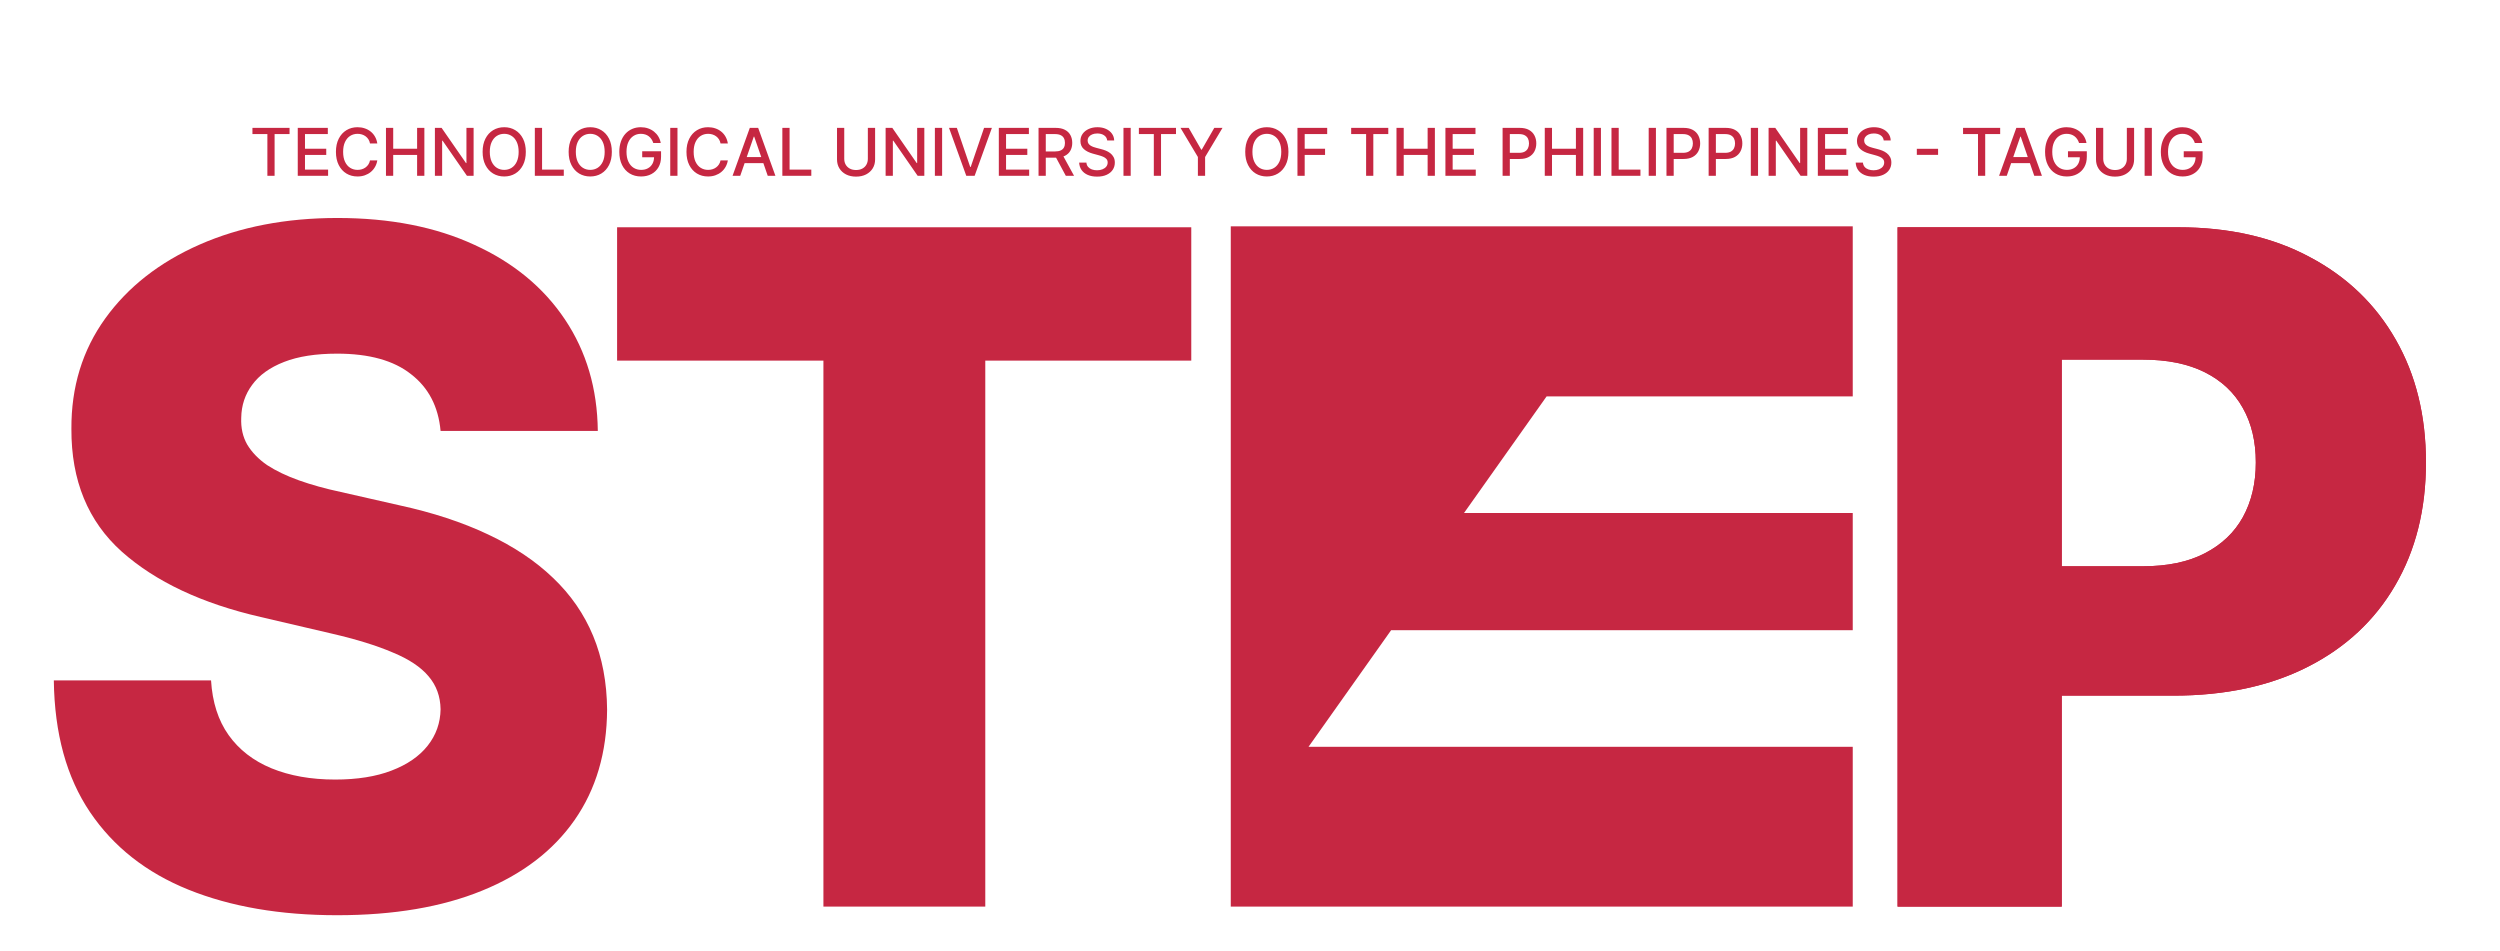 <svg width="455" height="173" viewBox="0 0 455 173" fill="none" xmlns="http://www.w3.org/2000/svg">
<path d="M337.2 72.141H281.484L266.45 93.365H337.2V114.694H253.185L238.15 135.92H337.2V165H224V41.188H337.2V72.141Z" fill="#C62742"/>
<path d="M80.186 78.43C79.784 74.003 77.993 70.562 74.813 68.107C71.674 65.612 67.187 64.364 61.351 64.364C57.487 64.364 54.267 64.867 51.692 65.874C49.116 66.88 47.184 68.268 45.896 70.039C44.608 71.77 43.944 73.762 43.904 76.016C43.824 77.867 44.186 79.497 44.991 80.906C45.836 82.314 47.043 83.562 48.613 84.648C50.223 85.695 52.155 86.621 54.408 87.425C56.662 88.23 59.198 88.935 62.015 89.538L72.64 91.953C78.757 93.281 84.15 95.052 88.819 97.266C93.528 99.479 97.472 102.115 100.651 105.174C103.871 108.233 106.306 111.754 107.956 115.739C109.606 119.723 110.451 124.19 110.491 129.141C110.451 136.948 108.479 143.649 104.575 149.244C100.671 154.838 95.057 159.124 87.732 162.102C80.448 165.08 71.654 166.57 61.351 166.57C51.008 166.57 41.992 165.02 34.305 161.921C26.618 158.822 20.642 154.113 16.376 147.795C12.11 141.476 9.916 133.487 9.795 123.828H38.41C38.652 127.812 39.718 131.133 41.61 133.789C43.502 136.445 46.097 138.458 49.398 139.826C52.738 141.194 56.602 141.879 60.989 141.879C65.013 141.879 68.434 141.335 71.251 140.249C74.109 139.162 76.302 137.653 77.832 135.721C79.361 133.789 80.146 131.576 80.186 129.08C80.146 126.746 79.421 124.754 78.013 123.104C76.604 121.413 74.431 119.964 71.493 118.757C68.595 117.509 64.892 116.362 60.385 115.316L47.466 112.298C36.76 109.843 28.329 105.878 22.171 100.405C16.014 94.891 12.955 87.445 12.995 78.068C12.955 70.421 15.007 63.72 19.153 57.965C23.298 52.21 29.033 47.722 36.358 44.503C43.683 41.283 52.034 39.673 61.411 39.673C70.99 39.673 79.301 41.303 86.344 44.563C93.427 47.783 98.921 52.311 102.825 58.146C106.728 63.982 108.721 70.743 108.801 78.43H80.186Z" fill="#C62742"/>
<path d="M45.944 24.406V23.273H52.699V24.406H49.976V32H48.663V24.406H45.944ZM54.191 32V23.273H59.663V24.406H55.508V27.065H59.377V28.195H55.508V30.866H59.714V32H54.191ZM68.67 26.111H67.341C67.29 25.827 67.194 25.577 67.055 25.361C66.916 25.145 66.746 24.962 66.544 24.811C66.342 24.66 66.116 24.547 65.866 24.47C65.619 24.393 65.356 24.355 65.078 24.355C64.575 24.355 64.125 24.482 63.727 24.734C63.332 24.987 63.02 25.358 62.79 25.847C62.562 26.335 62.449 26.932 62.449 27.636C62.449 28.347 62.562 28.946 62.79 29.435C63.02 29.923 63.334 30.293 63.731 30.543C64.129 30.793 64.576 30.918 65.074 30.918C65.349 30.918 65.611 30.881 65.858 30.807C66.108 30.73 66.334 30.618 66.535 30.47C66.737 30.322 66.907 30.142 67.047 29.929C67.189 29.713 67.287 29.466 67.341 29.188L68.67 29.192C68.599 29.621 68.462 30.016 68.257 30.376C68.055 30.734 67.795 31.044 67.477 31.305C67.162 31.564 66.801 31.764 66.395 31.906C65.989 32.048 65.545 32.119 65.065 32.119C64.309 32.119 63.636 31.94 63.045 31.582C62.454 31.222 61.989 30.706 61.648 30.035C61.309 29.365 61.14 28.565 61.14 27.636C61.14 26.704 61.311 25.905 61.652 25.237C61.993 24.567 62.459 24.053 63.05 23.695C63.64 23.334 64.312 23.153 65.065 23.153C65.528 23.153 65.96 23.22 66.361 23.354C66.764 23.484 67.126 23.678 67.447 23.933C67.768 24.186 68.034 24.496 68.244 24.862C68.454 25.226 68.596 25.642 68.67 26.111ZM70.246 32V23.273H71.563V27.065H75.913V23.273H77.235V32H75.913V28.195H71.563V32H70.246ZM86.196 23.273V32H84.986L80.55 25.599H80.469V32H79.152V23.273H80.371L84.811 29.682H84.892V23.273H86.196ZM95.698 27.636C95.698 28.568 95.528 29.369 95.187 30.04C94.846 30.707 94.378 31.222 93.785 31.582C93.194 31.94 92.522 32.119 91.769 32.119C91.013 32.119 90.339 31.94 89.745 31.582C89.154 31.222 88.688 30.706 88.347 30.035C88.006 29.365 87.836 28.565 87.836 27.636C87.836 26.704 88.006 25.905 88.347 25.237C88.688 24.567 89.154 24.053 89.745 23.695C90.339 23.334 91.013 23.153 91.769 23.153C92.522 23.153 93.194 23.334 93.785 23.695C94.378 24.053 94.846 24.567 95.187 25.237C95.528 25.905 95.698 26.704 95.698 27.636ZM94.394 27.636C94.394 26.926 94.279 26.328 94.049 25.842C93.822 25.354 93.509 24.984 93.111 24.734C92.716 24.482 92.269 24.355 91.769 24.355C91.266 24.355 90.817 24.482 90.422 24.734C90.028 24.984 89.715 25.354 89.485 25.842C89.258 26.328 89.144 26.926 89.144 27.636C89.144 28.347 89.258 28.946 89.485 29.435C89.715 29.921 90.028 30.29 90.422 30.543C90.817 30.793 91.266 30.918 91.769 30.918C92.269 30.918 92.716 30.793 93.111 30.543C93.509 30.29 93.822 29.921 94.049 29.435C94.279 28.946 94.394 28.347 94.394 27.636ZM97.34 32V23.273H98.656V30.866H102.611V32H97.34ZM111.354 27.636C111.354 28.568 111.184 29.369 110.843 30.04C110.502 30.707 110.035 31.222 109.441 31.582C108.85 31.94 108.178 32.119 107.425 32.119C106.67 32.119 105.995 31.94 105.401 31.582C104.81 31.222 104.344 30.706 104.003 30.035C103.662 29.365 103.492 28.565 103.492 27.636C103.492 26.704 103.662 25.905 104.003 25.237C104.344 24.567 104.81 24.053 105.401 23.695C105.995 23.334 106.67 23.153 107.425 23.153C108.178 23.153 108.85 23.334 109.441 23.695C110.035 24.053 110.502 24.567 110.843 25.237C111.184 25.905 111.354 26.704 111.354 27.636ZM110.05 27.636C110.05 26.926 109.935 26.328 109.705 25.842C109.478 25.354 109.165 24.984 108.768 24.734C108.373 24.482 107.925 24.355 107.425 24.355C106.922 24.355 106.474 24.482 106.079 24.734C105.684 24.984 105.371 25.354 105.141 25.842C104.914 26.328 104.8 26.926 104.8 27.636C104.8 28.347 104.914 28.946 105.141 29.435C105.371 29.921 105.684 30.29 106.079 30.543C106.474 30.793 106.922 30.918 107.425 30.918C107.925 30.918 108.373 30.793 108.768 30.543C109.165 30.29 109.478 29.921 109.705 29.435C109.935 28.946 110.05 28.347 110.05 27.636ZM118.902 26.03C118.82 25.771 118.709 25.54 118.57 25.335C118.433 25.128 118.27 24.952 118.08 24.807C117.889 24.659 117.672 24.547 117.428 24.47C117.186 24.393 116.921 24.355 116.631 24.355C116.139 24.355 115.696 24.482 115.301 24.734C114.906 24.987 114.594 25.358 114.364 25.847C114.137 26.332 114.023 26.928 114.023 27.632C114.023 28.34 114.138 28.938 114.368 29.426C114.598 29.915 114.914 30.285 115.314 30.538C115.715 30.791 116.171 30.918 116.682 30.918C117.156 30.918 117.57 30.821 117.922 30.628C118.277 30.435 118.551 30.162 118.744 29.81C118.941 29.454 119.039 29.037 119.039 28.557L119.379 28.621H116.882V27.534H120.313V28.527C120.313 29.26 120.156 29.896 119.844 30.436C119.534 30.973 119.105 31.388 118.557 31.68C118.012 31.973 117.387 32.119 116.682 32.119C115.892 32.119 115.199 31.938 114.602 31.574C114.009 31.21 113.546 30.695 113.213 30.027C112.881 29.357 112.715 28.561 112.715 27.641C112.715 26.945 112.811 26.32 113.004 25.766C113.198 25.212 113.469 24.741 113.818 24.355C114.171 23.966 114.584 23.669 115.058 23.465C115.536 23.257 116.057 23.153 116.622 23.153C117.094 23.153 117.533 23.223 117.939 23.362C118.348 23.501 118.712 23.699 119.03 23.954C119.351 24.21 119.617 24.514 119.827 24.866C120.037 25.216 120.179 25.604 120.253 26.03H118.902ZM123.301 23.273V32H121.984V23.273H123.301ZM132.467 26.111H131.138C131.086 25.827 130.991 25.577 130.852 25.361C130.713 25.145 130.542 24.962 130.341 24.811C130.139 24.66 129.913 24.547 129.663 24.47C129.416 24.393 129.153 24.355 128.875 24.355C128.372 24.355 127.922 24.482 127.524 24.734C127.129 24.987 126.817 25.358 126.586 25.847C126.359 26.335 126.246 26.932 126.246 27.636C126.246 28.347 126.359 28.946 126.586 29.435C126.817 29.923 127.131 30.293 127.528 30.543C127.926 30.793 128.373 30.918 128.871 30.918C129.146 30.918 129.407 30.881 129.655 30.807C129.905 30.73 130.131 30.618 130.332 30.47C130.534 30.322 130.704 30.142 130.844 29.929C130.986 29.713 131.084 29.466 131.138 29.188L132.467 29.192C132.396 29.621 132.258 30.016 132.054 30.376C131.852 30.734 131.592 31.044 131.274 31.305C130.959 31.564 130.598 31.764 130.192 31.906C129.785 32.048 129.342 32.119 128.862 32.119C128.106 32.119 127.433 31.94 126.842 31.582C126.251 31.222 125.785 30.706 125.444 30.035C125.106 29.365 124.937 28.565 124.937 27.636C124.937 26.704 125.108 25.905 125.449 25.237C125.79 24.567 126.256 24.053 126.846 23.695C127.437 23.334 128.109 23.153 128.862 23.153C129.325 23.153 129.757 23.22 130.157 23.354C130.561 23.484 130.923 23.678 131.244 23.933C131.565 24.186 131.831 24.496 132.041 24.862C132.251 25.226 132.393 25.642 132.467 26.111ZM134.721 32H133.324L136.464 23.273H137.986L141.126 32H139.729L137.261 24.858H137.193L134.721 32ZM134.956 28.582H139.49V29.69H134.956V28.582ZM142.387 32V23.273H143.703V30.866H147.658V32H142.387ZM157.948 23.273H159.269V29.013C159.269 29.624 159.126 30.165 158.839 30.636C158.552 31.105 158.148 31.474 157.628 31.744C157.108 32.011 156.499 32.145 155.8 32.145C155.104 32.145 154.496 32.011 153.976 31.744C153.456 31.474 153.053 31.105 152.766 30.636C152.479 30.165 152.336 29.624 152.336 29.013V23.273H153.653V28.906C153.653 29.301 153.739 29.652 153.912 29.959C154.089 30.266 154.337 30.507 154.658 30.683C154.979 30.857 155.36 30.943 155.8 30.943C156.243 30.943 156.626 30.857 156.947 30.683C157.27 30.507 157.518 30.266 157.688 29.959C157.861 29.652 157.948 29.301 157.948 28.906V23.273ZM168.227 23.273V32H167.017L162.581 25.599H162.5V32H161.183V23.273H162.402L166.843 29.682H166.923V23.273H168.227ZM171.465 23.273V32H170.148V23.273H171.465ZM174.145 23.273L176.574 30.381H176.672L179.101 23.273H180.525L177.384 32H175.863L172.722 23.273H174.145ZM181.785 32V23.273H187.257V24.406H183.102V27.065H186.971V28.195H183.102V30.866H187.308V32H181.785ZM189.015 32V23.273H192.126C192.802 23.273 193.363 23.389 193.809 23.622C194.258 23.855 194.594 24.178 194.815 24.59C195.037 24.999 195.148 25.472 195.148 26.009C195.148 26.543 195.035 27.013 194.811 27.419C194.589 27.822 194.254 28.136 193.805 28.361C193.359 28.585 192.798 28.697 192.122 28.697H189.765V27.564H192.003C192.429 27.564 192.775 27.503 193.042 27.381C193.312 27.259 193.51 27.081 193.635 26.848C193.76 26.615 193.822 26.335 193.822 26.009C193.822 25.679 193.758 25.393 193.631 25.152C193.506 24.91 193.308 24.726 193.038 24.598C192.771 24.467 192.42 24.402 191.986 24.402H190.332V32H189.015ZM193.324 28.062L195.48 32H193.98L191.866 28.062H193.324ZM201.51 25.565C201.464 25.162 201.277 24.849 200.947 24.628C200.618 24.403 200.203 24.291 199.703 24.291C199.345 24.291 199.035 24.348 198.774 24.462C198.513 24.572 198.309 24.726 198.165 24.922C198.023 25.115 197.952 25.335 197.952 25.582C197.952 25.79 198 25.969 198.096 26.119C198.196 26.27 198.325 26.396 198.484 26.499C198.646 26.598 198.819 26.682 199.004 26.75C199.189 26.815 199.366 26.869 199.537 26.912L200.389 27.134C200.667 27.202 200.953 27.294 201.246 27.41C201.538 27.527 201.809 27.68 202.059 27.871C202.309 28.061 202.511 28.297 202.665 28.578C202.821 28.859 202.899 29.196 202.899 29.588C202.899 30.082 202.771 30.521 202.515 30.905C202.263 31.288 201.895 31.591 201.412 31.812C200.932 32.034 200.351 32.145 199.669 32.145C199.015 32.145 198.45 32.041 197.973 31.834C197.496 31.626 197.122 31.332 196.852 30.952C196.582 30.568 196.433 30.114 196.405 29.588H197.726C197.751 29.903 197.854 30.166 198.032 30.376C198.214 30.584 198.446 30.739 198.727 30.841C199.011 30.94 199.322 30.99 199.66 30.99C200.032 30.99 200.363 30.932 200.653 30.815C200.946 30.696 201.176 30.531 201.344 30.321C201.511 30.108 201.595 29.859 201.595 29.575C201.595 29.317 201.521 29.105 201.373 28.94C201.229 28.776 201.031 28.639 200.781 28.531C200.534 28.423 200.254 28.328 199.942 28.246L198.91 27.965C198.211 27.774 197.657 27.494 197.248 27.125C196.842 26.756 196.639 26.267 196.639 25.659C196.639 25.156 196.775 24.717 197.048 24.342C197.321 23.967 197.69 23.676 198.156 23.469C198.622 23.259 199.148 23.153 199.733 23.153C200.324 23.153 200.845 23.257 201.297 23.465C201.751 23.672 202.109 23.957 202.371 24.321C202.632 24.682 202.768 25.097 202.78 25.565H201.51ZM205.789 23.273V32H204.472V23.273H205.789ZM207.276 24.406V23.273H214.031V24.406H211.308V32H209.995V24.406H207.276ZM214.85 23.273H216.346L218.626 27.24H218.719L220.999 23.273H222.495L219.329 28.574V32H218.016V28.574L214.85 23.273ZM234.495 27.636C234.495 28.568 234.324 29.369 233.983 30.04C233.643 30.707 233.175 31.222 232.581 31.582C231.991 31.94 231.319 32.119 230.566 32.119C229.81 32.119 229.135 31.94 228.542 31.582C227.951 31.222 227.485 30.706 227.144 30.035C226.803 29.365 226.633 28.565 226.633 27.636C226.633 26.704 226.803 25.905 227.144 25.237C227.485 24.567 227.951 24.053 228.542 23.695C229.135 23.334 229.81 23.153 230.566 23.153C231.319 23.153 231.991 23.334 232.581 23.695C233.175 24.053 233.643 24.567 233.983 25.237C234.324 25.905 234.495 26.704 234.495 27.636ZM233.191 27.636C233.191 26.926 233.076 26.328 232.846 25.842C232.618 25.354 232.306 24.984 231.908 24.734C231.513 24.482 231.066 24.355 230.566 24.355C230.063 24.355 229.614 24.482 229.219 24.734C228.824 24.984 228.512 25.354 228.282 25.842C228.055 26.328 227.941 26.926 227.941 27.636C227.941 28.347 228.055 28.946 228.282 29.435C228.512 29.921 228.824 30.29 229.219 30.543C229.614 30.793 230.063 30.918 230.566 30.918C231.066 30.918 231.513 30.793 231.908 30.543C232.306 30.29 232.618 29.921 232.846 29.435C233.076 28.946 233.191 28.347 233.191 27.636ZM236.137 32V23.273H241.548V24.406H237.453V27.065H241.161V28.195H237.453V32H236.137ZM245.913 24.406V23.273H252.667V24.406H249.944V32H248.632V24.406H245.913ZM254.16 32V23.273H255.477V27.065H259.828V23.273H261.149V32H259.828V28.195H255.477V32H254.16ZM263.066 32V23.273H268.538V24.406H264.383V27.065H268.252V28.195H264.383V30.866H268.589V32H263.066ZM273.472 32V23.273H276.583C277.262 23.273 277.825 23.396 278.271 23.643C278.717 23.891 279.051 24.229 279.272 24.658C279.494 25.084 279.605 25.564 279.605 26.098C279.605 26.635 279.492 27.118 279.268 27.547C279.046 27.973 278.711 28.311 278.262 28.561C277.816 28.808 277.255 28.932 276.579 28.932H274.44V27.815H276.46C276.889 27.815 277.237 27.741 277.504 27.594C277.771 27.443 277.967 27.239 278.092 26.98C278.217 26.722 278.279 26.428 278.279 26.098C278.279 25.768 278.217 25.476 278.092 25.22C277.967 24.965 277.769 24.764 277.499 24.619C277.232 24.474 276.88 24.402 276.443 24.402H274.789V32H273.472ZM281.148 32V23.273H282.465V27.065H286.816V23.273H288.137V32H286.816V28.195H282.465V32H281.148ZM291.371 23.273V32H290.055V23.273H291.371ZM293.289 32V23.273H294.606V30.866H298.56V32H293.289ZM301.379 23.273V32H300.062V23.273H301.379ZM303.297 32V23.273H306.407C307.086 23.273 307.649 23.396 308.095 23.643C308.541 23.891 308.875 24.229 309.096 24.658C309.318 25.084 309.429 25.564 309.429 26.098C309.429 26.635 309.317 27.118 309.092 27.547C308.871 27.973 308.535 28.311 308.086 28.561C307.64 28.808 307.079 28.932 306.403 28.932H304.264V27.815H306.284C306.713 27.815 307.061 27.741 307.328 27.594C307.595 27.443 307.791 27.239 307.916 26.98C308.041 26.722 308.104 26.428 308.104 26.098C308.104 25.768 308.041 25.476 307.916 25.22C307.791 24.965 307.594 24.764 307.324 24.619C307.057 24.474 306.704 24.402 306.267 24.402H304.613V32H303.297ZM310.972 32V23.273H314.083C314.762 23.273 315.325 23.396 315.771 23.643C316.217 23.891 316.551 24.229 316.772 24.658C316.994 25.084 317.105 25.564 317.105 26.098C317.105 26.635 316.992 27.118 316.768 27.547C316.546 27.973 316.211 28.311 315.762 28.561C315.316 28.808 314.755 28.932 314.079 28.932H311.94V27.815H313.96C314.389 27.815 314.737 27.741 315.004 27.594C315.271 27.443 315.467 27.239 315.592 26.98C315.717 26.722 315.779 26.428 315.779 26.098C315.779 25.768 315.717 25.476 315.592 25.22C315.467 24.965 315.269 24.764 314.999 24.619C314.732 24.474 314.38 24.402 313.943 24.402H312.289V32H310.972ZM319.965 23.273V32H318.648V23.273H319.965ZM328.927 23.273V32H327.716L323.28 25.599H323.199V32H321.883V23.273H323.101L327.542 29.682H327.623V23.273H328.927ZM330.847 32V23.273H336.319V24.406H332.164V27.065H336.034V28.195H332.164V30.866H336.37V32H330.847ZM342.838 25.565C342.792 25.162 342.605 24.849 342.275 24.628C341.946 24.403 341.531 24.291 341.031 24.291C340.673 24.291 340.363 24.348 340.102 24.462C339.841 24.572 339.638 24.726 339.493 24.922C339.351 25.115 339.28 25.335 339.28 25.582C339.28 25.79 339.328 25.969 339.425 26.119C339.524 26.27 339.653 26.396 339.812 26.499C339.974 26.598 340.148 26.682 340.332 26.75C340.517 26.815 340.694 26.869 340.865 26.912L341.717 27.134C341.996 27.202 342.281 27.294 342.574 27.41C342.866 27.527 343.138 27.68 343.388 27.871C343.638 28.061 343.839 28.297 343.993 28.578C344.149 28.859 344.227 29.196 344.227 29.588C344.227 30.082 344.099 30.521 343.844 30.905C343.591 31.288 343.223 31.591 342.74 31.812C342.26 32.034 341.679 32.145 340.997 32.145C340.344 32.145 339.778 32.041 339.301 31.834C338.824 31.626 338.45 31.332 338.18 30.952C337.91 30.568 337.761 30.114 337.733 29.588H339.054C339.079 29.903 339.182 30.166 339.361 30.376C339.542 30.584 339.774 30.739 340.055 30.841C340.339 30.94 340.65 30.99 340.988 30.99C341.361 30.99 341.692 30.932 341.981 30.815C342.274 30.696 342.504 30.531 342.672 30.321C342.839 30.108 342.923 29.859 342.923 29.575C342.923 29.317 342.849 29.105 342.702 28.94C342.557 28.776 342.359 28.639 342.109 28.531C341.862 28.423 341.582 28.328 341.27 28.246L340.238 27.965C339.54 27.774 338.986 27.494 338.577 27.125C338.17 26.756 337.967 26.267 337.967 25.659C337.967 25.156 338.104 24.717 338.376 24.342C338.649 23.967 339.018 23.676 339.484 23.469C339.95 23.259 340.476 23.153 341.061 23.153C341.652 23.153 342.173 23.257 342.625 23.465C343.079 23.672 343.437 23.957 343.699 24.321C343.96 24.682 344.096 25.097 344.108 25.565H342.838ZM352.731 27.082V28.19H348.861V27.082H352.731ZM357.276 24.406V23.273H364.031V24.406H361.308V32H359.995V24.406H357.276ZM365.229 32H363.831L366.972 23.273H368.493L371.634 32H370.236L367.769 24.858H367.701L365.229 32ZM365.464 28.582H369.998V29.69H365.464V28.582ZM378.39 26.03C378.308 25.771 378.197 25.54 378.058 25.335C377.922 25.128 377.758 24.952 377.568 24.807C377.378 24.659 377.16 24.547 376.916 24.47C376.675 24.393 376.409 24.355 376.119 24.355C375.628 24.355 375.184 24.482 374.79 24.734C374.395 24.987 374.082 25.358 373.852 25.847C373.625 26.332 373.511 26.928 373.511 27.632C373.511 28.34 373.626 28.938 373.856 29.426C374.086 29.915 374.402 30.285 374.802 30.538C375.203 30.791 375.659 30.918 376.17 30.918C376.645 30.918 377.058 30.821 377.41 30.628C377.765 30.435 378.04 30.162 378.233 29.81C378.429 29.454 378.527 29.037 378.527 28.557L378.868 28.621H376.371V27.534H379.801V28.527C379.801 29.26 379.645 29.896 379.332 30.436C379.023 30.973 378.594 31.388 378.045 31.68C377.5 31.973 376.875 32.119 376.17 32.119C375.381 32.119 374.687 31.938 374.091 31.574C373.497 31.21 373.034 30.695 372.702 30.027C372.369 29.357 372.203 28.561 372.203 27.641C372.203 26.945 372.3 26.32 372.493 25.766C372.686 25.212 372.957 24.741 373.307 24.355C373.659 23.966 374.072 23.669 374.547 23.465C375.024 23.257 375.545 23.153 376.111 23.153C376.582 23.153 377.021 23.223 377.427 23.362C377.836 23.501 378.2 23.699 378.518 23.954C378.839 24.21 379.105 24.514 379.315 24.866C379.525 25.216 379.667 25.604 379.741 26.03H378.39ZM387.085 23.273H388.406V29.013C388.406 29.624 388.262 30.165 387.975 30.636C387.688 31.105 387.285 31.474 386.765 31.744C386.245 32.011 385.636 32.145 384.937 32.145C384.241 32.145 383.633 32.011 383.113 31.744C382.593 31.474 382.19 31.105 381.903 30.636C381.616 30.165 381.472 29.624 381.472 29.013V23.273H382.789V28.906C382.789 29.301 382.876 29.652 383.049 29.959C383.225 30.266 383.474 30.507 383.795 30.683C384.116 30.857 384.497 30.943 384.937 30.943C385.38 30.943 385.762 30.857 386.083 30.683C386.407 30.507 386.654 30.266 386.825 29.959C386.998 29.652 387.085 29.301 387.085 28.906V23.273ZM391.637 23.273V32H390.32V23.273H391.637ZM399.461 26.03C399.378 25.771 399.268 25.54 399.128 25.335C398.992 25.128 398.829 24.952 398.638 24.807C398.448 24.659 398.231 24.547 397.986 24.47C397.745 24.393 397.479 24.355 397.189 24.355C396.698 24.355 396.255 24.482 395.86 24.734C395.465 24.987 395.153 25.358 394.922 25.847C394.695 26.332 394.581 26.928 394.581 27.632C394.581 28.34 394.697 28.938 394.927 29.426C395.157 29.915 395.472 30.285 395.873 30.538C396.273 30.791 396.729 30.918 397.241 30.918C397.715 30.918 398.128 30.821 398.481 30.628C398.836 30.435 399.11 30.162 399.303 29.81C399.499 29.454 399.597 29.037 399.597 28.557L399.938 28.621H397.441V27.534H400.871V28.527C400.871 29.26 400.715 29.896 400.403 30.436C400.093 30.973 399.664 31.388 399.116 31.68C398.57 31.973 397.945 32.119 397.241 32.119C396.451 32.119 395.758 31.938 395.161 31.574C394.567 31.21 394.104 30.695 393.772 30.027C393.439 29.357 393.273 28.561 393.273 27.641C393.273 26.945 393.37 26.32 393.563 25.766C393.756 25.212 394.028 24.741 394.377 24.355C394.729 23.966 395.143 23.669 395.617 23.465C396.094 23.257 396.616 23.153 397.181 23.153C397.653 23.153 398.091 23.223 398.498 23.362C398.907 23.501 399.27 23.699 399.589 23.954C399.91 24.21 400.175 24.514 400.385 24.866C400.596 25.216 400.738 25.604 400.812 26.03H399.461Z" fill="#C62742"/>
<path d="M112.312 65.632V41.364H216.812V65.632H179.322V165H149.862V65.632H112.312Z" fill="#C62742"/>
<path d="M345.357 165V41.364H396.43C405.686 41.364 413.675 43.175 420.396 46.797C427.158 50.379 432.37 55.389 436.032 61.829C439.694 68.228 441.526 75.674 441.526 84.165C441.526 92.698 439.654 100.163 435.911 106.562C432.209 112.921 426.916 117.852 420.034 121.353C413.152 124.854 404.982 126.605 395.524 126.605H364.011V103.061H389.97C394.478 103.061 398.241 102.276 401.259 100.707C404.318 99.137 406.632 96.944 408.202 94.126C409.771 91.269 410.556 87.949 410.556 84.165C410.556 80.342 409.771 77.042 408.202 74.265C406.632 71.448 404.318 69.274 401.259 67.745C398.201 66.216 394.438 65.451 389.97 65.451H375.24V165H345.357Z" fill="#C62742"/>
<path d="M345.357 165V41.364H396.43C405.686 41.364 413.675 43.175 420.396 46.797C427.158 50.379 432.37 55.389 436.032 61.829C439.694 68.228 441.526 75.674 441.526 84.165C441.526 92.698 439.654 100.163 435.911 106.562C432.209 112.921 426.916 117.852 420.034 121.353C413.152 124.854 404.982 126.605 395.524 126.605H364.011V103.061H389.97C394.478 103.061 398.241 102.276 401.259 100.707C404.318 99.137 406.632 96.944 408.202 94.126C409.771 91.269 410.556 87.949 410.556 84.165C410.556 80.342 409.771 77.042 408.202 74.265C406.632 71.448 404.318 69.274 401.259 67.745C398.201 66.216 394.438 65.451 389.97 65.451H375.24V165H345.357Z" fill="#C62742"/>
</svg>
